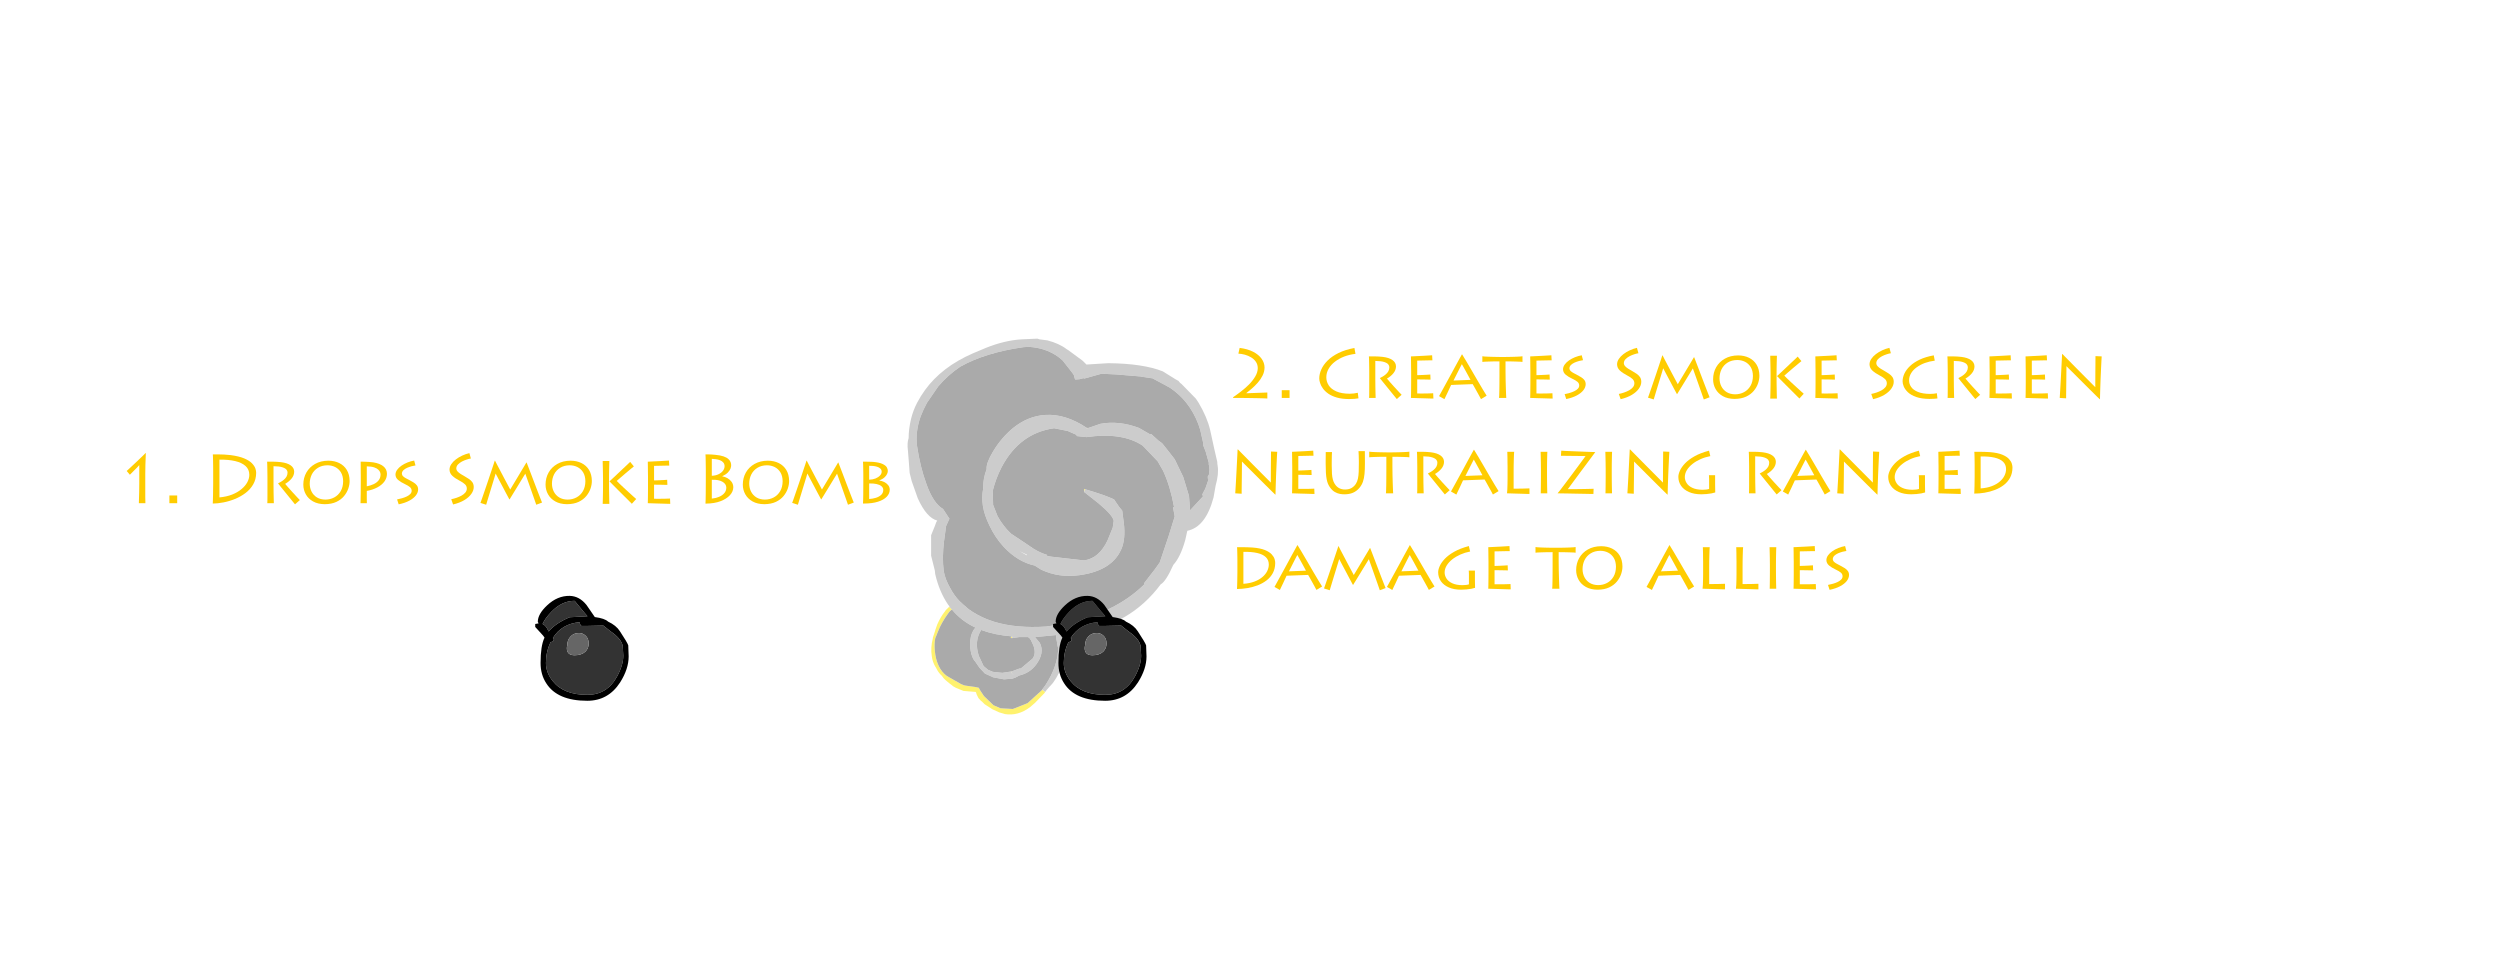 <?xml version="1.0" encoding="UTF-8" standalone="no"?>
<svg xmlns:ffdec="https://www.free-decompiler.com/flash" xmlns:xlink="http://www.w3.org/1999/xlink" ffdec:objectType="frame" height="140.55px" width="366.9px" xmlns="http://www.w3.org/2000/svg">
  <g transform="matrix(1.0, 0.0, 0.0, 1.0, 16.65, 34.6)">
    <clipPath id="clipPath0">
      <path d="M 0 0 L 0 73 L 307.95 73 L 307.95 0 Z"/>
    </clipPath>
    <g clip-path="url(#clipPath0)">
      <use ffdec:characterId="1352" height="55.2" transform="matrix(1.0, 0.0, 0.0, 1.0, 116.55, 15.05)" width="45.55" xlink:href="#shape0"/>
      <use ffdec:characterId="696" height="126.2" transform="matrix(-0.021, 0.053, -0.053, -0.021, 135.399, 57.423)" width="129.3" xlink:href="#shape1"/>
      <use ffdec:characterId="696" height="126.2" transform="matrix(-0.122, 0.052, -0.052, -0.122, 150.971, 40.879)" width="129.3" xlink:href="#shape1"/>
      <use ffdec:characterId="707" height="26.5" transform="matrix(0.581, 0.0, 0.0, 0.581, 137.9, 52.85)" width="23.6" xlink:href="#shape2"/>
      <use ffdec:characterId="707" height="26.5" transform="matrix(0.581, 0.0, 0.0, 0.581, 61.9, 52.85)" width="23.6" xlink:href="#shape2"/>
      <filter id="filter16">
        <feColorMatrix in="SourceGraphic" result="filterResult0" type="matrix" values="0 0 0 0 0.031,0 0 0 0 0.086,0 0 0 0 0.157,0 0 0 1 0"/>
        <feConvolveMatrix divisor="15.0" in="filterResult0" kernelMatrix="1 1 1 1 1 1 1 1 1 1 1 1 1 1 1" order="5 3" result="filterResult1"/>
        <feComposite in="SourceGraphic" in2="filterResult1" operator="over" result="filterResult2"/>
      </filter>
      <use ffdec:characterId="1353" filter="url(#filter16)" height="10.4" transform="matrix(1.0, 0.0, 0.0, 1.0, 1.9, 30.25)" width="117.6" xlink:href="#text0"/>
      <filter id="filter69">
        <feColorMatrix in="SourceGraphic" result="filterResult3" type="matrix" values="0 0 0 0 0.031,0 0 0 0 0.086,0 0 0 0 0.157,0 0 0 1 0"/>
        <feConvolveMatrix divisor="15.0" in="filterResult3" kernelMatrix="1 1 1 1 1 1 1 1 1 1 1 1 1 1 1" order="5 3" result="filterResult4"/>
        <feComposite in="SourceGraphic" in2="filterResult4" operator="over" result="filterResult5"/>
      </filter>
      <use ffdec:characterId="1354" filter="url(#filter69)" height="37.9" transform="matrix(1.0, 0.0, 0.0, 1.0, 164.3, 14.8)" width="133.35" xlink:href="#text1"/>
    </g>
  </g>
  <defs>
    <g id="shape0" transform="matrix(1.0, 0.0, 0.0, 1.0, -116.55, -15.05)">
      <path d="M136.75 66.95 L136.7 67.0 136.65 67.1 135.25 68.55 134.5 69.2 Q132.75 70.5 130.85 70.2 L130.0 69.95 128.9 69.45 128.8 69.35 128.7 69.3 127.85 68.75 127.4 68.3 127.35 68.3 126.95 67.85 126.7 67.35 126.6 67.05 126.55 66.95 124.75 66.8 123.65 66.35 123.2 66.1 123.1 66.0 122.7 65.7 122.1 65.2 121.85 64.95 121.55 64.55 Q121.15 64.2 120.85 63.65 L120.7 63.35 120.65 63.3 Q120.2 62.55 120.1 61.7 119.9 60.45 120.25 59.1 L120.25 59.0 120.6 57.95 120.6 57.9 120.9 57.05 Q121.4 55.9 122.05 55.1 L122.15 54.95 122.65 54.45 123.05 54.85 122.75 55.1 122.55 55.35 Q121.5 56.8 121.0 58.1 L120.6 59.1 Q120.45 60.0 120.55 60.95 120.65 62.1 121.1 63.1 121.55 64.05 122.3 64.6 L124.4 65.8 124.9 66.0 126.3 66.2 126.35 66.2 127.05 66.35 127.0 66.35 127.25 66.8 127.75 67.55 129.15 68.9 130.2 69.35 132.0 69.45 134.15 68.6 136.25 66.7 136.3 66.6 136.75 66.95 M142.45 37.6 L142.45 37.3 142.45 37.15 142.6 37.2 142.45 37.6 M131.9 59.05 L131.8 59.05 131.65 58.9 131.9 58.8 131.9 59.05 M131.75 63.95 L131.8 63.95 131.95 64.45 131.75 63.95" fill="#fff26e" fill-rule="evenodd" stroke="none"/>
      <path d="M143.05 28.25 L142.85 28.25 142.85 28.2 143.05 28.25" fill="#f7d240" fill-rule="evenodd" stroke="none"/>
      <path d="M142.85 28.25 L142.8 28.25 142.85 28.2 142.85 28.25" fill="#ffe21c" fill-rule="evenodd" stroke="none"/>
      <path d="M122.65 54.45 L122.7 54.4 122.5 54.15 Q121.2 52.25 120.6 49.65 L120.55 49.15 120.0 46.95 120.0 45.35 120.0 45.25 120.0 43.95 120.55 42.6 120.75 42.05 120.9 41.8 Q119.35 41.4 118.05 38.55 L117.15 36.0 116.85 34.8 116.75 33.45 116.6 31.55 Q116.45 30.4 116.7 29.7 116.7 28.4 117.05 26.9 117.35 25.65 117.95 24.5 118.45 23.55 119.1 22.65 121.55 19.25 126.15 17.25 L128.05 16.45 Q130.8 15.35 133.3 15.2 L135.6 15.1 135.9 15.2 137.05 15.35 Q138.8 15.8 139.9 16.65 L140.15 16.8 142.25 18.35 142.8 18.9 146.0 18.7 Q151.1 18.75 154.0 19.9 L155.85 21.05 156.3 21.3 156.55 21.6 156.75 21.75 158.85 23.9 159.25 24.5 Q160.5 26.6 160.95 28.5 L161.55 31.25 162.0 33.2 162.0 33.4 162.05 33.75 Q162.25 34.9 161.75 36.7 L161.45 38.4 Q160.3 42.75 157.6 43.3 L157.3 44.65 Q156.6 47.15 155.55 48.3 154.45 50.75 153.7 51.15 149.2 57.2 141.4 58.3 L139.75 58.5 139.15 58.5 Q139.45 59.35 139.35 59.65 139.9 62.85 137.9 65.6 L137.55 66.0 137.4 66.15 137.05 66.55 136.85 66.8 136.75 66.95 136.3 66.6 136.75 66.0 Q138.65 63.1 138.65 60.4 L138.6 60.35 138.4 59.25 138.35 58.75 138.3 58.6 137.85 58.65 135.25 58.9 135.95 59.75 Q136.7 61.2 135.4 62.95 134.6 64.0 133.4 64.4 L132.9 64.55 132.35 64.85 132.05 64.95 131.9 65.0 130.7 65.1 129.1 64.8 127.9 64.25 127.1 63.4 126.45 62.45 Q126.15 62.2 125.9 61.35 125.65 60.4 125.75 59.4 125.85 58.25 126.5 57.5 124.45 56.55 123.05 54.85 L122.65 54.45 M143.1 28.2 L144.85 27.6 Q147.55 27.1 150.5 28.2 L152.15 29.15 152.3 29.1 153.35 30.05 153.9 30.45 154.7 31.45 155.75 32.8 157.0 35.4 157.85 38.2 158.0 40.3 159.9 38.25 159.8 37.95 160.25 37.1 160.3 36.95 160.65 35.95 160.6 35.35 160.8 35.0 160.85 34.3 160.8 33.85 160.8 33.75 160.75 33.6 160.75 33.3 160.3 31.7 159.95 30.8 159.95 30.5 159.5 28.5 159.2 27.6 Q158.55 25.9 157.45 24.5 156.45 23.25 155.05 22.3 L152.45 20.9 152.3 20.9 150.95 20.7 150.75 20.65 147.15 20.35 145.0 20.25 142.5 20.95 142.35 20.9 141.8 21.05 141.15 21.1 141.1 21.0 141.0 20.65 140.95 20.45 140.75 20.15 139.3 18.3 Q137.35 16.5 134.35 16.3 L133.55 16.35 Q127.95 17.15 124.3 19.2 122.5 20.4 121.05 22.1 L119.4 24.5 Q118.85 25.5 118.45 26.55 117.65 28.85 117.95 30.95 118.4 33.95 119.3 36.4 120.3 39.25 121.75 40.1 L121.85 40.25 122.7 41.55 122.65 41.6 122.2 42.6 121.9 44.8 Q121.6 47.25 121.85 49.2 122.05 50.4 122.8 51.7 123.35 52.75 124.15 53.6 L124.75 54.15 125.5 54.8 Q126.75 55.7 128.25 56.3 L129.25 56.65 Q132.5 57.65 136.95 57.35 L137.2 57.3 137.6 57.25 138.75 57.05 Q146.7 55.65 151.25 51.2 L151.25 51.0 152.8 49.0 153.55 47.95 154.85 44.1 155.75 41.2 155.5 39.85 155.65 39.8 Q155.1 36.75 154.05 34.5 L153.65 33.8 153.25 33.1 151.05 30.8 Q148.05 28.8 142.8 29.55 L141.4 29.4 141.3 29.2 140.05 28.65 138.05 28.25 Q133.0 28.95 130.35 33.95 129.5 35.6 129.05 37.4 L129.1 39.5 129.75 41.15 Q130.55 42.6 131.7 43.7 L134.25 45.4 Q135.65 46.45 137.05 46.85 L137.0 47.0 137.65 47.1 142.45 47.65 Q144.65 47.35 145.9 44.7 L146.65 42.85 146.8 41.85 Q146.7 41.05 144.55 39.25 L142.45 37.6 142.6 37.2 Q145.65 38.1 146.85 38.7 L147.6 39.8 148.05 40.35 148.2 41.55 Q148.6 44.05 148.05 45.65 146.8 49.1 141.85 49.8 138.8 50.25 136.15 49.0 L135.2 48.4 Q132.7 47.85 130.65 45.65 129.4 44.3 128.55 42.5 127.8 40.95 127.6 39.65 127.4 38.3 127.65 37.05 127.6 35.7 128.15 34.25 128.05 33.4 129.1 31.65 130.3 29.65 132.05 28.2 134.25 26.45 136.75 26.3 139.7 26.1 142.85 28.2 L142.8 28.25 142.85 28.25 143.05 28.25 143.1 28.2 M134.05 46.8 L133.0 46.3 134.05 46.9 134.05 46.85 134.05 46.8 M131.9 59.05 L131.9 58.8 Q129.35 58.6 127.35 57.85 126.3 59.5 127.0 61.65 L127.7 63.15 128.35 63.7 129.05 64.0 130.45 64.15 131.75 63.95 131.95 64.45 131.8 63.95 133.0 63.5 133.05 63.55 133.3 63.4 134.9 62.05 Q135.45 61.3 135.0 60.1 L134.65 59.35 134.4 59.0 134.2 58.9 133.25 58.9 132.9 58.9 131.9 59.05 M132.1 64.4 L132.05 64.45 132.15 64.4 132.1 64.4" fill="#cccccc" fill-rule="evenodd" stroke="none"/>
      <path d="M142.85 28.2 L143.1 28.2 143.05 28.25 142.85 28.2" fill="#999999" fill-rule="evenodd" stroke="none"/>
      <path d="M123.05 54.85 Q124.45 56.55 126.5 57.5 125.85 58.25 125.75 59.4 125.65 60.4 125.9 61.35 126.15 62.2 126.45 62.45 L127.1 63.4 127.9 64.25 129.1 64.8 130.7 65.1 131.9 65.0 132.05 64.95 132.35 64.85 132.9 64.55 133.4 64.4 Q134.6 64.0 135.4 62.95 136.7 61.2 135.95 59.75 L135.25 58.9 137.85 58.65 138.3 58.6 138.35 58.75 138.4 59.25 138.6 60.35 138.65 60.4 Q138.65 63.1 136.75 66.0 L136.3 66.6 136.25 66.7 134.15 68.6 132.0 69.45 130.2 69.35 129.15 68.9 127.75 67.55 127.25 66.8 127.0 66.35 127.05 66.35 126.35 66.2 126.3 66.2 124.9 66.0 124.4 65.8 122.3 64.6 Q121.55 64.05 121.1 63.1 120.65 62.1 120.55 60.95 120.45 60.0 120.6 59.1 L121.0 58.1 Q121.5 56.8 122.55 55.35 L122.75 55.1 123.05 54.85 M142.45 37.6 L144.55 39.25 Q146.7 41.05 146.8 41.85 L146.65 42.85 145.9 44.7 Q144.65 47.35 142.45 47.65 L137.65 47.1 137.0 47.0 137.05 46.85 Q135.65 46.45 134.25 45.4 L131.7 43.7 Q130.55 42.6 129.75 41.15 L129.1 39.5 129.05 37.4 Q129.5 35.6 130.35 33.95 133.0 28.95 138.05 28.25 L140.05 28.65 141.3 29.2 141.4 29.4 142.8 29.55 Q148.05 28.8 151.05 30.8 L153.25 33.1 153.65 33.8 154.05 34.5 Q155.1 36.75 155.65 39.8 L155.5 39.85 155.75 41.2 154.85 44.1 153.55 47.95 152.8 49.0 151.25 51.0 151.25 51.2 Q146.7 55.65 138.75 57.05 L137.6 57.25 137.2 57.3 136.95 57.35 Q132.5 57.65 129.25 56.65 L128.25 56.3 Q126.75 55.7 125.5 54.8 L124.75 54.15 124.15 53.6 Q123.35 52.75 122.8 51.7 122.05 50.4 121.85 49.2 121.6 47.25 121.9 44.8 L122.2 42.6 122.65 41.6 122.7 41.55 121.85 40.25 121.75 40.1 Q120.3 39.25 119.3 36.4 118.4 33.95 117.95 30.95 117.65 28.85 118.45 26.55 118.85 25.5 119.4 24.5 L121.05 22.1 Q122.5 20.4 124.3 19.2 127.95 17.15 133.55 16.35 L134.35 16.3 Q137.35 16.5 139.3 18.3 L140.75 20.15 140.95 20.45 141.0 20.65 141.1 21.0 141.15 21.1 141.8 21.05 142.35 20.9 142.5 20.95 145.0 20.25 147.15 20.35 150.75 20.65 150.95 20.7 152.3 20.9 152.45 20.9 155.05 22.3 Q156.45 23.25 157.45 24.5 158.55 25.9 159.2 27.6 L159.5 28.5 159.95 30.5 159.95 30.8 160.3 31.7 160.75 33.3 160.75 33.6 160.8 33.75 160.8 33.85 160.85 34.3 160.8 35.0 160.6 35.35 160.65 35.95 160.3 36.95 160.25 37.1 159.8 37.95 159.9 38.25 158.0 40.3 157.85 38.2 157.0 35.4 155.75 32.8 154.7 31.45 153.9 30.45 153.35 30.05 152.3 29.1 152.15 29.15 150.5 28.2 Q147.55 27.1 144.85 27.6 L143.1 28.2 142.85 28.2 Q139.7 26.1 136.75 26.3 134.25 26.45 132.05 28.2 130.3 29.65 129.1 31.65 128.05 33.4 128.15 34.25 127.6 35.7 127.65 37.05 127.4 38.3 127.6 39.65 127.8 40.95 128.55 42.5 129.4 44.3 130.65 45.65 132.7 47.85 135.2 48.4 L136.15 49.0 Q138.8 50.25 141.85 49.8 146.8 49.1 148.05 45.65 148.6 44.05 148.2 41.55 L148.05 40.35 147.6 39.8 146.85 38.7 Q145.65 38.1 142.6 37.2 L142.45 37.15 142.45 37.3 142.45 37.6 M131.9 58.8 L131.65 58.9 131.8 59.05 131.9 59.05 132.9 58.9 133.25 58.9 134.2 58.9 134.4 59.0 134.65 59.35 135.0 60.1 Q135.45 61.3 134.9 62.05 L133.3 63.4 133.05 63.55 133.0 63.5 131.8 63.95 131.75 63.95 130.45 64.15 129.05 64.0 128.35 63.7 127.7 63.15 127.0 61.65 Q126.3 59.5 127.35 57.85 129.35 58.6 131.9 58.8" fill="#aaaaaa" fill-rule="evenodd" stroke="none"/>
    </g>
    <g id="shape1" transform="matrix(1.0, 0.0, 0.0, 1.0, 64.65, 63.1)">
      <path d="M14.35 -50.45 L15.75 -48.65 25.0 -47.95 Q39.35 -45.75 47.25 -41.2 L52.0 -37.2 53.2 -36.25 53.75 -35.45 54.35 -34.85 Q57.9 -31.1 59.45 -27.9 63.1 -20.55 63.6 -13.9 L64.25 -5.9 64.65 -0.15 64.65 0.5 64.65 1.4 Q64.65 4.85 62.65 9.7 L60.95 14.4 Q56.0 26.35 48.1 26.9 L46.7 30.5 Q43.75 37.55 40.3 40.2 36.1 46.85 33.8 47.6 18.65 63.1 -4.0 63.1 L-8.85 62.85 -12.45 62.55 -14.35 62.55 Q-23.05 62.55 -30.1 60.9 -49.15 57.45 -56.25 43.55 -59.3 37.6 -59.85 30.05 L-59.9 28.6 Q-60.4 25.4 -60.4 22.05 -60.4 19.9 -59.9 17.6 L-59.9 17.35 Q-59.85 15.1 -59.3 13.45 -58.75 11.85 -57.25 9.9 L-56.4 8.45 -55.95 7.85 Q-60.1 6.05 -62.6 -2.65 -63.6 -6.05 -64.2 -10.2 L-64.65 -13.75 -64.4 -17.7 -64.1 -23.1 Q-63.95 -26.5 -62.9 -28.4 -62.5 -32.15 -60.9 -36.15 -58.35 -42.45 -53.3 -47.55 -44.85 -56.2 -31.15 -60.0 L-25.25 -61.6 Q-16.95 -63.45 -9.95 -63.05 -5.4 -63.1 -3.2 -62.25 L-2.45 -61.9 0.7 -60.95 Q5.5 -59.15 8.4 -56.2 L9.05 -55.7 Q12.0 -53.3 14.35 -50.45 M50.4 18.5 L56.7 13.35 56.55 12.5 56.55 12.45 Q57.2 12.2 58.1 10.2 L58.3 9.9 Q59.5 8.05 59.7 7.1 L59.9 5.4 60.55 4.45 Q60.95 3.6 61.0 2.4 L61.0 1.15 61.0 0.85 60.95 0.4 60.95 -0.5 Q60.95 -2.55 60.45 -5.05 L59.8 -7.9 59.85 -8.7 Q59.85 -11.7 59.45 -14.5 L58.95 -17.35 Q56.75 -27.05 49.25 -34.0 46.35 -36.65 42.35 -39.1 L42.05 -39.05 Q40.7 -39.05 38.15 -40.2 L37.65 -40.45 27.4 -42.65 21.55 -43.85 14.1 -42.8 13.65 -43.15 12.0 -42.8 10.1 -43.05 10.0 -43.3 Q9.85 -43.5 9.85 -44.25 L9.95 -44.95 9.5 -45.9 Q8.0 -49.3 6.0 -51.7 1.15 -57.7 -7.3 -59.4 L-9.65 -59.55 Q-25.9 -59.55 -37.05 -55.2 -42.65 -52.45 -47.45 -48.2 -53.35 -43.05 -56.6 -36.65 -59.85 -30.4 -59.85 -24.3 -59.85 -15.55 -58.3 -8.35 -56.45 0.25 -52.8 3.3 L-52.65 3.75 Q-51.8 6.2 -50.65 7.85 L-50.85 8.05 -52.45 10.55 -54.25 16.65 Q-56.1 23.5 -56.1 29.15 -56.1 32.7 -54.55 36.75 -52.4 42.25 -48.0 46.6 -37.4 57.05 -16.4 58.55 L-15.75 58.55 Q10.75 58.55 26.9 46.75 L26.9 46.2 32.1 41.05 34.75 38.5 39.9 28.1 43.55 20.1 Q43.7 18.05 43.5 16.15 L43.9 16.15 Q43.6 7.1 41.55 0.25 L40.7 -1.7 39.85 -3.95 Q35.85 -9.2 34.5 -11.4 26.75 -18.3 11.45 -18.3 8.55 -18.3 7.6 -19.35 L7.3 -19.9 7.2 -19.9 3.85 -21.9 Q0.35 -23.9 -1.65 -23.9 -16.25 -23.9 -25.8 -10.7 -28.9 -6.4 -30.95 -1.4 -31.5 1.6 -31.5 4.45 -31.5 6.4 -30.35 9.55 -28.75 14.0 -25.8 17.6 -23.0 21.0 -19.3 23.35 -15.7 26.95 -11.9 28.65 L-12.0 29.0 -10.35 29.7 Q-1.8 33.05 3.2 33.05 9.55 33.05 14.25 26.1 15.85 23.8 16.95 21.1 L17.85 18.3 Q17.85 16.0 12.5 10.05 L7.2 4.45 7.2 3.65 7.45 3.25 Q16.0 7.3 19.25 9.45 L21.05 12.85 22.15 14.7 22.1 18.0 Q22.1 25.25 19.85 29.6 14.95 39.15 0.55 39.15 -8.35 39.15 -15.25 34.4 L-17.75 32.4 Q-24.65 29.85 -29.65 22.65 -32.7 18.25 -34.4 12.95 -35.9 8.2 -35.9 4.3 -35.9 0.5 -34.7 -3.1 -34.25 -6.9 -32.2 -10.75 -32.05 -13.25 -28.5 -17.8 -24.3 -23.1 -18.65 -26.4 -11.65 -30.45 -4.55 -29.95 4.05 -29.4 12.0 -22.1 L11.95 -22.0 12.0 -22.0 12.65 -22.0 12.85 -22.1 Q14.9 -22.95 17.95 -23.05 26.0 -23.4 33.8 -19.0 36.25 -17.9 38.2 -15.7 L38.65 -15.7 41.3 -12.7 42.75 -11.15 44.6 -8.15 Q46.45 -5.45 47.1 -3.8 48.4 -0.35 49.5 4.0 50.8 9.35 50.8 12.35 L50.35 18.5 50.3 18.6 50.4 18.5 M-20.45 27.55 L-20.45 27.45 -20.35 27.25 -23.25 25.4 -20.45 27.55" fill="#fff26e" fill-opacity="0.0" fill-rule="evenodd" stroke="none"/>
      <path d="M12.0 -22.1 L12.0 -22.0 11.95 -22.0 12.0 -22.1 M50.35 18.5 L50.4 18.5 50.3 18.6 50.35 18.5" fill="#ffe21c" fill-opacity="0.0" fill-rule="evenodd" stroke="none"/>
      <path d="M12.0 -22.1 Q4.05 -29.4 -4.55 -29.95 -11.65 -30.45 -18.65 -26.4 -24.3 -23.1 -28.5 -17.8 -32.05 -13.25 -32.2 -10.75 -34.25 -6.9 -34.7 -3.1 -35.9 0.5 -35.9 4.3 -35.9 8.2 -34.4 12.95 -32.7 18.25 -29.65 22.65 -24.65 29.85 -17.75 32.4 L-15.25 34.4 Q-8.35 39.15 0.55 39.15 14.95 39.15 19.85 29.6 22.1 25.25 22.1 18.0 L22.15 14.7 21.05 12.85 19.25 9.45 Q16.0 7.3 7.45 3.25 L7.2 3.65 7.2 4.45 12.5 10.05 Q17.85 16.0 17.85 18.3 L16.95 21.1 Q15.85 23.8 14.25 26.1 9.55 33.05 3.2 33.05 -1.8 33.05 -10.35 29.7 L-12.0 29.0 -11.9 28.65 Q-15.7 26.95 -19.3 23.35 -23.0 21.0 -25.8 17.6 -28.75 14.0 -30.35 9.55 -31.5 6.4 -31.5 4.45 -31.5 1.6 -30.95 -1.4 -28.9 -6.4 -25.8 -10.7 -16.25 -23.9 -1.65 -23.9 0.35 -23.9 3.85 -21.9 L7.2 -19.9 7.3 -19.9 7.6 -19.35 Q8.55 -18.3 11.45 -18.3 26.75 -18.3 34.5 -11.4 35.85 -9.2 39.85 -3.95 L40.7 -1.7 41.55 0.25 Q43.6 7.1 43.9 16.15 L43.5 16.15 Q43.7 18.05 43.55 20.1 L39.9 28.1 34.75 38.5 32.1 41.05 26.9 46.2 26.9 46.75 Q10.75 58.55 -15.75 58.55 L-16.4 58.55 Q-37.4 57.05 -48.0 46.6 -52.4 42.25 -54.55 36.75 -56.1 32.7 -56.1 29.15 -56.1 23.5 -54.25 16.65 L-52.45 10.55 -50.85 8.05 -50.65 7.85 Q-51.8 6.2 -52.65 3.75 L-52.8 3.3 Q-56.45 0.25 -58.3 -8.35 -59.85 -15.55 -59.85 -24.3 -59.85 -30.4 -56.6 -36.65 -53.35 -43.05 -47.45 -48.2 -42.65 -52.45 -37.05 -55.2 -25.9 -59.55 -9.65 -59.55 L-7.3 -59.4 Q1.15 -57.7 6.0 -51.7 8.0 -49.3 9.5 -45.9 L9.95 -44.95 9.85 -44.25 Q9.85 -43.5 10.0 -43.3 L10.1 -43.05 12.0 -42.8 13.65 -43.15 14.1 -42.8 21.55 -43.85 27.4 -42.65 37.65 -40.45 38.15 -40.2 Q40.7 -39.05 42.05 -39.05 L42.35 -39.1 Q46.35 -36.65 49.25 -34.0 56.75 -27.05 58.95 -17.35 L59.45 -14.5 Q59.85 -11.7 59.85 -8.7 L59.8 -7.9 60.45 -5.05 Q60.95 -2.55 60.95 -0.5 L60.95 0.4 61.0 0.85 61.0 1.15 61.0 2.4 Q60.95 3.6 60.55 4.45 L59.9 5.4 59.7 7.1 Q59.5 8.05 58.3 9.9 L58.1 10.2 Q57.2 12.2 56.55 12.45 L56.55 12.5 56.7 13.35 50.4 18.5 50.35 18.5 50.8 12.35 Q50.8 9.35 49.5 4.0 48.4 -0.35 47.1 -3.8 46.45 -5.45 44.6 -8.15 L42.75 -11.15 41.3 -12.7 38.65 -15.7 38.2 -15.7 Q36.25 -17.9 33.8 -19.0 26.0 -23.4 17.95 -23.05 14.9 -22.95 12.85 -22.1 L12.65 -22.0 12.0 -22.0 12.0 -22.1" fill="#f7d240" fill-opacity="0.0" fill-rule="evenodd" stroke="none"/>
    </g>
    <g id="shape2" transform="matrix(1.0, 0.0, 0.0, 1.0, 0.0, 0.0)">
      <path d="M12.3 4.1 L13.2 5.15 8.7 5.4 Q5.15 6.9 3.4 9.0 L2.95 8.15 Q2.5 7.4 1.85 7.1 2.5 5.65 4.1 4.0 6.75 1.25 9.95 1.25 L12.3 4.1 M12.8 7.6 L17.2 7.5 18.7 8.7 20.15 9.8 Q21.75 11.15 22.1 12.55 L22.25 15.1 Q22.25 17.5 20.65 20.4 18.15 25.0 13.15 25.0 7.15 25.0 4.4 21.5 2.7 19.35 2.7 16.95 2.7 14.1 3.9 11.65 4.4 11.65 4.6 11.35 L4.7 10.9 4.45 10.65 Q6.7 7.05 11.2 6.65 11.35 7.45 11.7 7.6 L12.8 7.6 M12.65 14.1 Q13.5 13.25 13.5 12.05 13.5 10.7 12.65 10.0 11.9 9.3 10.8 9.4 9.7 9.45 8.95 10.25 8.1 11.1 8.1 12.45 7.9 13.15 8.05 13.8 8.35 15.0 9.95 15.0 11.65 15.0 12.65 14.1" fill="#333333" fill-rule="evenodd" stroke="none"/>
      <path d="M12.3 4.1 L9.95 1.25 Q6.75 1.25 4.1 4.0 2.5 5.65 1.85 7.1 2.5 7.4 2.95 8.15 L3.4 9.0 Q5.15 6.9 8.7 5.4 L13.2 5.15 12.3 4.1 M18.4 6.5 Q20.45 7.45 21.4 8.95 23.25 11.75 23.5 12.5 L23.6 15.3 Q23.6 18.45 21.45 21.85 18.45 26.5 13.15 26.5 5.6 26.5 2.8 22.1 1.35 19.9 1.35 16.95 1.35 12.7 2.3 10.65 L2.35 10.55 2.0 10.05 0.0 7.85 0.0 7.1 0.85 6.95 0.65 6.55 Q0.65 4.6 3.0 2.4 5.6 -0.05 8.7 0.0 11.15 0.05 12.95 2.3 L15.05 5.35 Q17.6 5.7 18.4 6.5 M12.8 7.6 L11.7 7.6 Q11.35 7.45 11.2 6.65 6.7 7.05 4.45 10.65 L4.7 10.9 4.6 11.35 Q4.4 11.65 3.9 11.65 2.7 14.1 2.7 16.95 2.7 19.35 4.4 21.5 7.15 25.0 13.15 25.0 18.15 25.0 20.65 20.4 22.25 17.5 22.25 15.1 L22.1 12.55 Q21.75 11.15 20.15 9.8 L18.7 8.7 17.2 7.5 12.8 7.6" fill="#000000" fill-rule="evenodd" stroke="none"/>
      <path d="M12.65 14.1 Q11.65 15.0 9.95 15.0 8.35 15.0 8.05 13.8 7.9 13.15 8.1 12.45 8.1 11.1 8.95 10.25 9.7 9.45 10.8 9.4 11.9 9.3 12.65 10.0 13.5 10.7 13.5 12.05 13.5 13.25 12.65 14.1" fill="#666666" fill-rule="evenodd" stroke="none"/>
    </g>
    <g id="text0" transform="matrix(1.0, 0.0, 0.0, 1.0, -56.55, 0.0)">
      <g transform="matrix(1.0, 0.0, 0.0, 1.0, 55.0, 0.0)">
        <use fill="#ffcc00" height="10.4" transform="matrix(0.01, 0.0, 0.0, 0.01, 0.0, 9.0)" width="117.6" xlink:href="#font_Lithos_Pro_Regular_10"/>
        <use fill="#ffcc00" height="10.4" transform="matrix(0.01, 0.0, 0.0, 0.01, 7.05, 9.0)" width="117.6" xlink:href="#font_Lithos_Pro_Regular_.0"/>
        <use fill="#ffcc00" height="10.4" transform="matrix(0.01, 0.0, 0.0, 0.01, 12.75, 9.0)" width="117.6" xlink:href="#font_Lithos_Pro_Regular_D0"/>
        <use fill="#ffcc00" height="10.4" transform="matrix(0.01, 0.0, 0.0, 0.01, 20.9, 9.0)" width="117.6" xlink:href="#font_Lithos_Pro_Regular_r0"/>
        <use fill="#ffcc00" height="10.4" transform="matrix(0.01, 0.0, 0.0, 0.01, 26.95, 9.0)" width="117.6" xlink:href="#font_Lithos_Pro_Regular_o0"/>
        <use fill="#ffcc00" height="10.4" transform="matrix(0.01, 0.0, 0.0, 0.01, 34.6, 9.0)" width="117.6" xlink:href="#font_Lithos_Pro_Regular_p0"/>
        <use fill="#ffcc00" height="10.4" transform="matrix(0.01, 0.0, 0.0, 0.01, 40.2, 9.0)" width="117.6" xlink:href="#font_Lithos_Pro_Regular_s0"/>
        <use fill="#ffcc00" height="10.4" transform="matrix(0.01, 0.0, 0.0, 0.01, 48.0, 9.0)" width="117.6" xlink:href="#font_Lithos_Pro_Regular_S0"/>
        <use fill="#ffcc00" height="10.4" transform="matrix(0.01, 0.0, 0.0, 0.01, 53.2, 9.0)" width="117.6" xlink:href="#font_Lithos_Pro_Regular_m0"/>
        <use fill="#ffcc00" height="10.4" transform="matrix(0.01, 0.0, 0.0, 0.01, 62.5, 9.0)" width="117.6" xlink:href="#font_Lithos_Pro_Regular_o0"/>
        <use fill="#ffcc00" height="10.4" transform="matrix(0.01, 0.0, 0.0, 0.01, 70.15, 9.0)" width="117.6" xlink:href="#font_Lithos_Pro_Regular_k0"/>
        <use fill="#ffcc00" height="10.4" transform="matrix(0.01, 0.0, 0.0, 0.01, 76.75, 9.0)" width="117.6" xlink:href="#font_Lithos_Pro_Regular_e0"/>
        <use fill="#ffcc00" height="10.4" transform="matrix(0.01, 0.0, 0.0, 0.01, 85.05, 9.0)" width="117.6" xlink:href="#font_Lithos_Pro_Regular_B0"/>
        <use fill="#ffcc00" height="10.4" transform="matrix(0.01, 0.0, 0.0, 0.01, 91.45, 9.0)" width="117.6" xlink:href="#font_Lithos_Pro_Regular_o0"/>
        <use fill="#ffcc00" height="10.4" transform="matrix(0.01, 0.0, 0.0, 0.01, 98.95, 9.0)" width="117.6" xlink:href="#font_Lithos_Pro_Regular_m0"/>
        <use fill="#ffcc00" height="10.4" transform="matrix(0.01, 0.0, 0.0, 0.01, 108.35, 9.0)" width="117.6" xlink:href="#font_Lithos_Pro_Regular_b0"/>
      </g>
    </g>
    <g id="font_Lithos_Pro_Regular_10">
      <path d="M434.0 0.0 L338.0 0.0 Q338.0 -14.0 339.5 -57.5 341.0 -100.5 342.5 -162.0 344.0 -224.0 344.0 -294.0 L344.0 -559.0 Q328.5 -540.5 301.5 -513.5 275.0 -486.5 248.0 -460.0 221.5 -434.0 206.0 -417.5 L159.5 -473.0 Q166.5 -479.0 193.0 -504.0 220.0 -528.5 257.0 -563.5 294.5 -598.5 332.0 -634.5 370.0 -670.5 398.5 -698.0 427.5 -726.0 437.0 -737.0 L440.0 -737.0 Q440.0 -719.0 438.0 -673.0 436.0 -626.5 434.0 -562.5 432.0 -499.0 432.0 -429.0 L432.0 -271.5 Q432.0 -160.5 432.0 -92.5 432.0 -24.0 434.0 0.0" fill-rule="evenodd" stroke="none"/>
    </g>
    <g id="font_Lithos_Pro_Regular_.0">
      <path d="M81.0 0.0 L81.0 -113.5 195.5 -113.5 195.5 0.0 81.0 0.0" fill-rule="evenodd" stroke="none"/>
    </g>
    <g id="font_Lithos_Pro_Regular_D0">
      <path d="M245.5 -639.5 L245.5 -85.0 Q350.5 -95.0 432.0 -127.0 513.5 -159.5 569.5 -207.0 626.0 -254.0 655.0 -308.5 684.0 -363.0 684.0 -417.5 683.5 -495.0 629.5 -545.0 575.5 -594.5 477.0 -618.0 379.0 -641.0 245.5 -639.5 M153.5 -323.5 L153.5 -450.5 Q153.5 -457.5 153.5 -483.5 153.0 -509.5 153.0 -545.0 152.5 -580.5 152.0 -616.5 151.5 -652.5 150.5 -680.0 149.5 -707.0 148.5 -716.5 178.5 -716.5 222.0 -716.5 266.0 -716.0 315.0 -714.0 364.0 -711.5 409.5 -706.0 533.5 -689.5 609.0 -657.5 684.0 -625.5 722.0 -586.5 760.0 -547.0 773.0 -509.5 785.5 -471.5 784.5 -444.0 783.5 -349.0 740.5 -275.5 698.0 -202.0 627.5 -149.0 557.0 -96.0 472.5 -62.0 388.0 -27.5 303.0 -11.5 218.5 5.0 147.5 5.0 148.5 -10.0 149.5 -44.5 150.5 -79.0 151.5 -123.0 152.0 -167.0 152.5 -209.5 153.0 -252.0 153.5 -283.0 153.5 -314.5 153.5 -323.5" fill-rule="evenodd" stroke="none"/>
    </g>
    <g id="font_Lithos_Pro_Regular_r0">
      <path d="M224.0 -543.0 L224.0 -266.5 Q224.0 -256.0 224.5 -227.5 224.5 -199.0 225.0 -162.5 225.5 -125.5 226.5 -90.0 227.0 -54.5 228.0 -29.5 228.5 -5.0 229.0 0.0 L133.0 0.0 Q134.0 -7.0 134.5 -39.0 135.0 -70.5 135.0 -114.5 135.0 -158.5 135.0 -202.5 135.0 -246.5 135.0 -277.5 135.0 -309.0 135.0 -315.5 L135.0 -386.0 Q135.0 -397.5 134.5 -430.0 134.5 -462.5 133.5 -501.5 133.0 -541.0 132.0 -571.5 131.0 -602.0 130.0 -609.5 164.0 -610.0 218.5 -609.5 273.0 -609.0 332.5 -602.5 425.5 -591.5 476.0 -555.5 527.0 -519.5 527.5 -462.0 526.5 -408.0 490.0 -363.0 454.0 -318.0 395.0 -284.0 405.0 -270.5 435.0 -237.0 465.0 -203.0 501.5 -162.5 538.5 -122.0 569.0 -89.5 599.5 -57.0 610.5 -46.0 L539.5 16.5 Q536.0 12.0 512.5 -16.5 489.0 -45.0 455.5 -86.5 422.0 -127.5 387.5 -170.5 352.5 -213.0 326.0 -246.0 299.5 -279.0 290.5 -291.0 308.5 -300.0 332.0 -313.5 355.5 -327.0 377.5 -346.0 400.0 -365.0 415.0 -390.5 429.5 -416.0 430.0 -449.0 431.0 -470.0 415.5 -491.0 399.5 -512.5 355.0 -527.0 310.0 -542.0 224.0 -543.0" fill-rule="evenodd" stroke="none"/>
    </g>
    <g id="font_Lithos_Pro_Regular_o0">
      <path d="M380.0 -53.0 L380.0 -53.0 Q451.0 -53.0 510.0 -84.5 569.0 -116.0 604.5 -176.0 640.0 -236.5 641.0 -322.5 640.0 -400.5 608.5 -452.5 576.5 -504.5 524.5 -530.5 472.5 -556.5 410.5 -556.5 329.0 -555.5 271.0 -519.5 212.5 -483.5 181.5 -423.0 151.0 -362.0 150.5 -287.0 151.0 -221.0 178.5 -168.5 206.0 -115.5 257.0 -84.5 308.5 -53.5 380.0 -53.0 M371.5 14.5 L371.5 14.5 Q269.5 13.5 199.5 -26.0 129.0 -65.5 93.0 -130.5 56.5 -195.5 56.5 -273.5 57.0 -371.5 101.5 -450.5 146.5 -529.5 228.5 -576.0 310.5 -623.0 424.0 -624.0 515.0 -623.5 585.0 -588.5 655.0 -553.5 695.0 -487.5 735.0 -421.0 736.0 -327.0 736.5 -274.5 717.0 -216.0 697.5 -157.5 654.5 -105.0 611.5 -52.5 542.0 -19.5 472.0 13.5 371.5 14.5" fill-rule="evenodd" stroke="none"/>
    </g>
    <g id="font_Lithos_Pro_Regular_p0">
      <path d="M223.0 -541.0 L223.0 -248.0 Q279.0 -258.5 324.5 -280.0 370.0 -301.5 397.5 -336.5 424.5 -371.0 425.0 -421.0 425.5 -433.5 419.0 -453.0 412.5 -472.5 392.0 -492.0 372.0 -512.0 331.0 -526.0 290.5 -539.5 223.0 -541.0 M224.0 0.0 L131.0 0.0 Q131.5 -15.5 132.5 -55.5 133.0 -95.5 134.0 -145.5 134.5 -195.5 134.5 -240.0 135.0 -285.0 135.0 -309.5 L135.0 -405.0 Q135.0 -413.5 134.5 -443.5 134.5 -473.5 134.0 -510.0 133.5 -546.0 133.5 -575.0 133.0 -603.5 133.0 -609.5 153.0 -609.5 185.0 -609.0 217.0 -608.0 252.0 -606.0 287.5 -604.0 317.5 -599.5 412.0 -584.5 465.0 -542.5 518.0 -500.5 519.0 -431.5 518.5 -368.5 481.0 -317.5 443.5 -266.5 377.0 -231.5 311.0 -196.0 223.0 -180.5 L223.0 -131.0 Q223.0 -124.0 223.0 -106.0 223.0 -88.0 223.0 -66.0 223.0 -44.0 223.5 -26.0 223.5 -7.5 224.0 0.0" fill-rule="evenodd" stroke="none"/>
    </g>
    <g id="font_Lithos_Pro_Regular_s0">
      <path d="M131.0 16.5 L107.5 -55.5 Q143.5 -62.0 180.5 -73.0 218.0 -83.5 250.0 -99.0 281.5 -114.5 301.5 -135.0 321.0 -155.0 321.5 -181.5 321.5 -214.0 297.0 -235.5 272.5 -257.0 222.0 -280.5 161.0 -309.0 123.0 -341.0 85.0 -373.5 84.0 -420.0 84.5 -456.5 108.5 -490.0 132.0 -523.0 171.5 -550.5 211.0 -578.0 259.5 -597.5 308.0 -617.0 358.5 -626.0 L377.5 -554.0 Q354.0 -551.0 321.0 -542.5 288.0 -533.5 255.0 -519.5 222.5 -505.0 200.5 -484.0 179.0 -462.5 178.0 -434.5 179.0 -411.0 196.5 -394.5 214.5 -377.5 239.0 -365.0 264.0 -352.0 284.5 -341.0 320.5 -322.0 350.0 -304.0 380.0 -285.5 398.0 -261.5 416.0 -237.5 416.5 -202.0 416.0 -156.0 383.0 -113.5 349.5 -70.5 286.0 -36.5 222.5 -2.5 131.0 16.5" fill-rule="evenodd" stroke="none"/>
    </g>
    <g id="font_Lithos_Pro_Regular_S0">
      <path d="M149.5 18.5 L122.5 -58.5 Q161.0 -66.0 200.5 -79.5 240.5 -93.0 274.5 -112.0 308.5 -131.5 329.5 -156.5 350.5 -182.0 351.0 -213.0 351.5 -250.0 325.5 -276.0 299.5 -302.0 244.5 -330.5 178.0 -365.0 138.0 -402.5 98.0 -440.0 97.0 -493.5 97.5 -534.5 123.0 -572.5 148.0 -610.5 190.5 -643.0 232.5 -675.5 284.0 -699.0 335.5 -723.0 389.0 -735.0 L410.5 -656.0 Q386.0 -652.5 350.5 -641.0 315.0 -630.0 280.0 -612.0 245.0 -593.5 221.0 -568.5 197.5 -543.0 196.5 -511.0 197.5 -484.5 217.0 -464.0 236.5 -443.5 263.0 -427.5 289.5 -412.0 312.0 -399.0 351.5 -377.0 383.0 -355.0 414.5 -333.5 433.5 -306.0 452.0 -278.5 452.5 -237.5 452.5 -186.5 417.5 -137.0 383.0 -87.0 315.5 -46.0 248.0 -5.0 149.5 18.5" fill-rule="evenodd" stroke="none"/>
    </g>
    <g id="font_Lithos_Pro_Regular_m0">
      <path d="M115.0 22.5 L31.0 -4.0 Q35.5 -14.5 51.5 -61.5 68.0 -108.0 91.0 -176.5 114.5 -245.0 140.0 -320.0 165.0 -395.0 187.5 -462.0 210.0 -529.0 224.5 -573.0 239.0 -617.5 241.0 -624.0 L245.0 -624.0 Q254.0 -606.5 276.0 -563.5 298.5 -521.0 327.5 -465.5 356.5 -410.5 385.5 -355.5 414.5 -300.5 437.0 -259.0 459.5 -217.0 468.0 -201.0 477.5 -216.5 502.5 -258.5 527.5 -300.0 560.0 -354.0 592.0 -408.0 623.5 -460.5 655.0 -513.0 677.5 -550.5 700.0 -588.0 705.5 -597.5 L708.5 -597.5 Q716.0 -579.0 732.5 -535.5 749.0 -492.5 771.5 -434.0 793.5 -375.5 818.0 -311.5 842.5 -247.5 865.5 -187.0 889.0 -127.0 907.0 -80.0 925.0 -33.0 935.0 -9.5 L850.0 22.5 Q843.0 1.5 826.0 -47.0 809.5 -95.5 787.5 -156.5 766.0 -218.0 745.0 -277.0 724.0 -336.5 708.5 -379.5 693.5 -422.0 689.5 -433.5 680.0 -418.0 657.5 -381.5 635.5 -345.5 606.5 -298.0 577.5 -250.5 548.0 -202.0 518.5 -153.5 494.5 -114.5 470.5 -75.5 458.0 -55.5 L456.0 -55.5 Q436.0 -93.0 408.0 -144.5 380.5 -196.5 351.0 -252.5 321.5 -308.0 295.5 -356.5 270.0 -405.0 254.0 -435.5 250.0 -421.0 239.0 -385.0 228.0 -349.0 213.0 -300.0 198.0 -251.5 182.0 -199.0 166.0 -146.5 151.5 -99.0 137.0 -52.0 127.5 -19.5 117.5 13.5 115.0 22.5" fill-rule="evenodd" stroke="none"/>
    </g>
    <g id="font_Lithos_Pro_Regular_k0">
      <path d="M621.5 -61.5 L558.0 8.5 Q553.5 4.0 523.0 -26.5 493.0 -56.5 449.0 -100.5 405.0 -144.0 359.5 -189.5 314.0 -235.5 278.5 -271.0 243.0 -306.5 230.0 -320.5 235.5 -326.0 265.5 -353.5 295.5 -381.5 337.5 -421.0 379.5 -460.5 421.5 -500.5 464.0 -540.5 495.0 -569.5 526.0 -599.0 533.0 -606.5 L587.5 -540.0 Q572.5 -528.5 540.0 -501.0 507.0 -473.5 467.0 -440.0 427.0 -406.0 392.0 -375.5 356.5 -345.0 336.5 -327.0 346.0 -316.0 373.5 -289.5 401.5 -262.5 438.5 -228.0 476.0 -193.5 513.5 -159.0 551.0 -124.5 580.5 -98.0 609.5 -72.0 621.5 -61.5 M228.0 9.5 L130.0 9.5 Q130.5 -1.0 131.5 -30.0 132.5 -59.0 133.0 -99.0 134.0 -139.5 134.5 -182.5 135.0 -225.5 135.0 -263.0 L135.0 -355.5 Q135.0 -385.0 134.0 -426.0 133.5 -466.5 132.5 -508.0 131.5 -549.5 130.5 -580.0 130.0 -610.5 130.0 -619.0 L228.0 -619.0 Q227.5 -612.5 227.0 -583.5 226.0 -554.5 225.0 -514.5 224.5 -474.0 223.5 -433.5 223.0 -393.0 223.0 -363.5 L223.0 -270.5 Q223.0 -244.0 223.5 -200.5 224.0 -157.5 225.0 -111.5 225.5 -66.0 226.5 -32.0 227.5 1.5 228.0 9.5" fill-rule="evenodd" stroke="none"/>
    </g>
    <g id="font_Lithos_Pro_Regular_e0">
      <path d="M458.5 -68.5 L461.5 9.5 Q451.5 9.5 417.0 8.5 383.0 7.5 337.5 6.0 292.0 5.0 247.0 3.5 202.0 2.0 170.5 1.0 138.5 0.0 132.0 0.0 133.0 -18.5 133.5 -56.0 134.5 -93.5 134.5 -136.0 135.0 -178.0 135.0 -211.0 135.0 -244.0 135.0 -252.5 L135.0 -368.5 Q135.0 -373.5 135.0 -397.5 134.5 -421.5 134.0 -454.5 134.0 -488.0 133.5 -521.5 133.0 -555.0 132.5 -579.5 132.5 -603.5 132.0 -609.5 139.5 -609.5 168.5 -611.0 197.5 -612.0 238.0 -614.5 278.5 -616.5 320.0 -618.5 362.0 -621.0 395.0 -623.0 428.5 -625.0 443.0 -626.0 L447.0 -552.0 Q431.0 -552.0 397.5 -551.5 364.0 -551.0 326.5 -550.0 288.5 -549.0 259.5 -548.5 231.0 -548.0 224.0 -548.0 L224.0 -334.5 Q231.0 -334.5 253.5 -335.0 276.0 -336.0 305.5 -337.0 335.5 -338.5 365.0 -340.0 394.5 -342.0 416.5 -343.5 L419.5 -269.0 Q407.0 -269.0 378.5 -269.5 350.5 -270.0 317.0 -271.0 284.5 -271.0 258.5 -271.5 232.5 -272.0 224.0 -272.0 L224.0 -65.5 Q233.0 -65.5 258.0 -65.0 283.0 -65.0 317.0 -65.0 351.5 -65.0 388.5 -66.0 425.5 -66.5 458.5 -68.5" fill-rule="evenodd" stroke="none"/>
    </g>
    <g id="font_Lithos_Pro_Regular_B0">
      <path d="M241.5 -651.0 L241.5 -402.5 Q298.0 -404.5 340.0 -425.0 382.5 -445.0 405.5 -476.5 428.5 -507.5 429.0 -542.5 428.5 -577.0 409.5 -598.0 391.0 -619.5 362.0 -630.5 332.5 -642.0 300.5 -646.0 268.5 -650.5 241.5 -651.0 M241.5 -344.0 L241.5 -67.5 Q298.0 -73.0 346.5 -93.0 394.5 -112.5 424.0 -146.5 453.5 -180.0 454.5 -228.5 453.5 -283.0 396.5 -315.5 339.5 -347.5 241.5 -344.0 M153.5 -379.0 L153.5 -492.5 Q153.5 -505.0 153.0 -537.5 153.0 -569.5 152.0 -608.0 151.5 -646.0 150.5 -676.5 149.5 -707.5 148.5 -716.5 189.0 -716.5 224.5 -715.5 259.5 -714.0 289.5 -710.5 366.5 -703.5 414.0 -687.0 461.0 -670.5 485.0 -648.0 509.5 -626.0 517.5 -601.5 526.0 -577.5 525.5 -556.0 526.0 -536.0 516.0 -508.5 506.0 -481.0 478.0 -451.5 450.0 -422.0 396.0 -396.5 L396.0 -394.0 Q432.5 -388.5 469.5 -368.5 506.0 -348.0 531.0 -314.5 556.0 -280.5 557.0 -234.5 556.5 -172.5 508.0 -118.0 459.0 -64.0 369.5 -29.5 280.0 4.5 156.5 6.0 L148.5 6.0 Q150.0 -12.0 151.0 -53.5 152.0 -95.5 152.5 -148.0 153.0 -200.5 153.0 -251.0 153.5 -301.5 153.5 -337.0 153.5 -372.0 153.5 -379.0" fill-rule="evenodd" stroke="none"/>
    </g>
    <g id="font_Lithos_Pro_Regular_b0">
      <path d="M221.0 -549.0 L221.0 -345.0 Q272.5 -346.0 313.5 -362.5 355.0 -379.5 379.5 -406.0 404.0 -432.0 404.5 -462.0 404.0 -491.0 385.0 -508.5 366.5 -526.0 337.5 -535.0 308.5 -544.0 277.5 -547.0 246.0 -549.5 221.0 -549.0 M221.0 -289.5 L221.0 -61.5 Q273.5 -65.0 320.5 -79.5 367.5 -94.5 397.5 -122.5 427.0 -150.5 428.0 -194.5 427.5 -228.0 400.0 -250.5 373.0 -272.5 326.0 -282.0 279.5 -292.0 221.0 -289.5 M135.0 -322.5 L135.0 -419.0 Q135.0 -429.5 134.5 -457.0 134.5 -484.0 133.5 -517.0 133.0 -549.5 132.0 -575.5 131.0 -601.5 130.0 -609.5 168.0 -609.5 208.0 -609.0 248.5 -608.5 277.5 -606.5 370.0 -598.5 417.0 -576.0 464.0 -554.0 480.0 -526.0 495.5 -498.0 494.5 -473.0 495.0 -455.5 484.5 -431.0 474.5 -406.0 447.5 -380.5 420.5 -354.5 370.5 -334.5 L370.5 -332.5 Q406.0 -328.0 440.5 -311.5 475.5 -294.5 498.5 -266.5 522.0 -238.5 523.0 -199.5 522.5 -140.5 478.0 -94.5 434.0 -48.5 350.0 -22.0 266.5 4.5 148.5 5.0 L130.0 5.0 Q131.5 -10.5 132.5 -46.0 133.5 -81.5 134.0 -126.0 134.5 -170.5 134.5 -213.5 135.0 -256.5 135.0 -286.5 135.0 -316.0 135.0 -322.5" fill-rule="evenodd" stroke="none"/>
    </g>
    <g id="text1" transform="matrix(1.0, 0.0, 0.0, 1.0, -55.7, 0.0)">
      <g transform="matrix(1.0, 0.0, 0.0, 1.0, 55.0, 0.0)">
        <use fill="#ffcc00" height="37.9" transform="matrix(0.01, 0.0, 0.0, 0.01, 0.0, 9.0)" width="133.35" xlink:href="#font_Lithos_Pro_Regular_20"/>
        <use fill="#ffcc00" height="37.9" transform="matrix(0.01, 0.0, 0.0, 0.01, 7.05, 9.0)" width="133.35" xlink:href="#font_Lithos_Pro_Regular_.0"/>
        <use fill="#ffcc00" height="37.9" transform="matrix(0.01, 0.0, 0.0, 0.01, 12.75, 9.0)" width="133.35" xlink:href="#font_Lithos_Pro_Regular_C0"/>
        <use fill="#ffcc00" height="37.9" transform="matrix(0.01, 0.0, 0.0, 0.01, 19.35, 9.0)" width="133.35" xlink:href="#font_Lithos_Pro_Regular_r0"/>
        <use fill="#ffcc00" height="37.9" transform="matrix(0.01, 0.0, 0.0, 0.01, 25.5, 9.0)" width="133.35" xlink:href="#font_Lithos_Pro_Regular_e0"/>
        <use fill="#ffcc00" height="37.9" transform="matrix(0.01, 0.0, 0.0, 0.01, 30.8, 9.0)" width="133.35" xlink:href="#font_Lithos_Pro_Regular_a0"/>
        <use fill="#ffcc00" height="37.9" transform="matrix(0.01, 0.0, 0.0, 0.01, 37.35, 9.0)" width="133.35" xlink:href="#font_Lithos_Pro_Regular_t0"/>
        <use fill="#ffcc00" height="37.9" transform="matrix(0.01, 0.0, 0.0, 0.01, 43.0, 9.0)" width="133.35" xlink:href="#font_Lithos_Pro_Regular_e0"/>
        <use fill="#ffcc00" height="37.9" transform="matrix(0.01, 0.0, 0.0, 0.01, 48.3, 9.0)" width="133.35" xlink:href="#font_Lithos_Pro_Regular_s0"/>
        <use fill="#ffcc00" height="37.9" transform="matrix(0.01, 0.0, 0.0, 0.01, 56.1, 9.0)" width="133.35" xlink:href="#font_Lithos_Pro_Regular_S0"/>
        <use fill="#ffcc00" height="37.9" transform="matrix(0.01, 0.0, 0.0, 0.01, 61.3, 9.0)" width="133.35" xlink:href="#font_Lithos_Pro_Regular_m0"/>
        <use fill="#ffcc00" height="37.9" transform="matrix(0.01, 0.0, 0.0, 0.01, 70.6, 9.0)" width="133.35" xlink:href="#font_Lithos_Pro_Regular_o0"/>
        <use fill="#ffcc00" height="37.9" transform="matrix(0.01, 0.0, 0.0, 0.01, 78.25, 9.0)" width="133.35" xlink:href="#font_Lithos_Pro_Regular_k0"/>
        <use fill="#ffcc00" height="37.9" transform="matrix(0.01, 0.0, 0.0, 0.01, 84.85, 9.0)" width="133.35" xlink:href="#font_Lithos_Pro_Regular_e0"/>
        <use fill="#ffcc00" height="37.9" transform="matrix(0.01, 0.0, 0.0, 0.01, 93.15, 9.0)" width="133.35" xlink:href="#font_Lithos_Pro_Regular_S0"/>
        <use fill="#ffcc00" height="37.9" transform="matrix(0.01, 0.0, 0.0, 0.01, 98.4, 9.0)" width="133.35" xlink:href="#font_Lithos_Pro_Regular_c0"/>
        <use fill="#ffcc00" height="37.9" transform="matrix(0.01, 0.0, 0.0, 0.01, 104.25, 9.0)" width="133.35" xlink:href="#font_Lithos_Pro_Regular_r0"/>
        <use fill="#ffcc00" height="37.9" transform="matrix(0.01, 0.0, 0.0, 0.01, 110.4, 9.0)" width="133.35" xlink:href="#font_Lithos_Pro_Regular_e0"/>
        <use fill="#ffcc00" height="37.9" transform="matrix(0.01, 0.0, 0.0, 0.01, 115.7, 9.0)" width="133.35" xlink:href="#font_Lithos_Pro_Regular_e0"/>
        <use fill="#ffcc00" height="37.9" transform="matrix(0.01, 0.0, 0.0, 0.01, 121.0, 9.0)" width="133.35" xlink:href="#font_Lithos_Pro_Regular_n0"/>
      </g>
      <g transform="matrix(1.0, 0.0, 0.0, 1.0, 55.0, 0.0)">
        <use fill="#ffcc00" height="37.9" transform="matrix(0.01, 0.0, 0.0, 0.01, 0.0, 23.0)" width="133.35" xlink:href="#font_Lithos_Pro_Regular_n0"/>
        <use fill="#ffcc00" height="37.9" transform="matrix(0.01, 0.0, 0.0, 0.01, 8.05, 23.0)" width="133.35" xlink:href="#font_Lithos_Pro_Regular_e0"/>
        <use fill="#ffcc00" height="37.9" transform="matrix(0.01, 0.0, 0.0, 0.01, 13.35, 23.0)" width="133.35" xlink:href="#font_Lithos_Pro_Regular_u0"/>
        <use fill="#ffcc00" height="37.9" transform="matrix(0.01, 0.0, 0.0, 0.01, 20.75, 23.0)" width="133.35" xlink:href="#font_Lithos_Pro_Regular_t0"/>
        <use fill="#ffcc00" height="37.9" transform="matrix(0.01, 0.0, 0.0, 0.01, 26.4, 23.0)" width="133.35" xlink:href="#font_Lithos_Pro_Regular_r0"/>
        <use fill="#ffcc00" height="37.9" transform="matrix(0.01, 0.0, 0.0, 0.01, 32.55, 23.0)" width="133.35" xlink:href="#font_Lithos_Pro_Regular_a0"/>
        <use fill="#ffcc00" height="37.9" transform="matrix(0.01, 0.0, 0.0, 0.01, 39.65, 23.0)" width="133.35" xlink:href="#font_Lithos_Pro_Regular_l0"/>
        <use fill="#ffcc00" height="37.9" transform="matrix(0.01, 0.0, 0.0, 0.01, 44.55, 23.0)" width="133.35" xlink:href="#font_Lithos_Pro_Regular_i0"/>
        <use fill="#ffcc00" height="37.9" transform="matrix(0.01, 0.0, 0.0, 0.01, 48.05, 23.0)" width="133.35" xlink:href="#font_Lithos_Pro_Regular_z0"/>
        <use fill="#ffcc00" height="37.9" transform="matrix(0.01, 0.0, 0.0, 0.01, 54.05, 23.0)" width="133.35" xlink:href="#font_Lithos_Pro_Regular_i0"/>
        <use fill="#ffcc00" height="37.9" transform="matrix(0.01, 0.0, 0.0, 0.01, 57.55, 23.0)" width="133.35" xlink:href="#font_Lithos_Pro_Regular_n0"/>
        <use fill="#ffcc00" height="37.9" transform="matrix(0.01, 0.0, 0.0, 0.01, 65.5, 23.0)" width="133.35" xlink:href="#font_Lithos_Pro_Regular_g0"/>
        <use fill="#ffcc00" height="37.9" transform="matrix(0.01, 0.0, 0.0, 0.01, 75.1, 23.0)" width="133.35" xlink:href="#font_Lithos_Pro_Regular_r0"/>
        <use fill="#ffcc00" height="37.9" transform="matrix(0.01, 0.0, 0.0, 0.01, 81.25, 23.0)" width="133.35" xlink:href="#font_Lithos_Pro_Regular_a0"/>
        <use fill="#ffcc00" height="37.9" transform="matrix(0.01, 0.0, 0.0, 0.01, 88.35, 23.0)" width="133.35" xlink:href="#font_Lithos_Pro_Regular_n0"/>
        <use fill="#ffcc00" height="37.9" transform="matrix(0.01, 0.0, 0.0, 0.01, 96.3, 23.0)" width="133.35" xlink:href="#font_Lithos_Pro_Regular_g0"/>
        <use fill="#ffcc00" height="37.9" transform="matrix(0.01, 0.0, 0.0, 0.01, 102.9, 23.0)" width="133.35" xlink:href="#font_Lithos_Pro_Regular_e0"/>
        <use fill="#ffcc00" height="37.9" transform="matrix(0.01, 0.0, 0.0, 0.01, 108.2, 23.0)" width="133.35" xlink:href="#font_Lithos_Pro_Regular_d0"/>
      </g>
      <g transform="matrix(1.0, 0.0, 0.0, 1.0, 55.0, 0.0)">
        <use fill="#ffcc00" height="37.9" transform="matrix(0.01, 0.0, 0.0, 0.01, 0.0, 37.0)" width="133.35" xlink:href="#font_Lithos_Pro_Regular_d0"/>
        <use fill="#ffcc00" height="37.9" transform="matrix(0.01, 0.0, 0.0, 0.01, 6.65, 37.0)" width="133.35" xlink:href="#font_Lithos_Pro_Regular_a0"/>
        <use fill="#ffcc00" height="37.9" transform="matrix(0.01, 0.0, 0.0, 0.01, 13.75, 37.0)" width="133.35" xlink:href="#font_Lithos_Pro_Regular_m0"/>
        <use fill="#ffcc00" height="37.9" transform="matrix(0.01, 0.0, 0.0, 0.01, 23.15, 37.0)" width="133.35" xlink:href="#font_Lithos_Pro_Regular_a0"/>
        <use fill="#ffcc00" height="37.9" transform="matrix(0.01, 0.0, 0.0, 0.01, 30.25, 37.0)" width="133.35" xlink:href="#font_Lithos_Pro_Regular_g0"/>
        <use fill="#ffcc00" height="37.9" transform="matrix(0.01, 0.0, 0.0, 0.01, 36.85, 37.0)" width="133.35" xlink:href="#font_Lithos_Pro_Regular_e0"/>
        <use fill="#ffcc00" height="37.9" transform="matrix(0.01, 0.0, 0.0, 0.01, 45.15, 37.0)" width="133.35" xlink:href="#font_Lithos_Pro_Regular_t0"/>
        <use fill="#ffcc00" height="37.9" transform="matrix(0.01, 0.0, 0.0, 0.01, 50.5, 37.0)" width="133.35" xlink:href="#font_Lithos_Pro_Regular_o0"/>
        <use fill="#ffcc00" height="37.9" transform="matrix(0.01, 0.0, 0.0, 0.01, 61.25, 37.0)" width="133.35" xlink:href="#font_Lithos_Pro_Regular_a0"/>
        <use fill="#ffcc00" height="37.9" transform="matrix(0.01, 0.0, 0.0, 0.01, 68.35, 37.0)" width="133.35" xlink:href="#font_Lithos_Pro_Regular_l0"/>
        <use fill="#ffcc00" height="37.9" transform="matrix(0.01, 0.0, 0.0, 0.01, 73.25, 37.0)" width="133.35" xlink:href="#font_Lithos_Pro_Regular_l0"/>
        <use fill="#ffcc00" height="37.9" transform="matrix(0.01, 0.0, 0.0, 0.01, 78.15, 37.0)" width="133.35" xlink:href="#font_Lithos_Pro_Regular_i0"/>
        <use fill="#ffcc00" height="37.9" transform="matrix(0.01, 0.0, 0.0, 0.01, 81.65, 37.0)" width="133.35" xlink:href="#font_Lithos_Pro_Regular_e0"/>
        <use fill="#ffcc00" height="37.9" transform="matrix(0.01, 0.0, 0.0, 0.01, 86.95, 37.0)" width="133.35" xlink:href="#font_Lithos_Pro_Regular_s0"/>
      </g>
    </g>
    <g id="font_Lithos_Pro_Regular_20">
      <path d="M574.5 -79.5 L574.5 8.5 Q564.0 7.5 524.5 6.0 485.0 5.0 428.0 3.5 371.0 2.5 308.5 1.5 246.0 0.5 189.5 0.0 L73.5 0.0 71.5 -10.0 Q124.5 -45.5 186.0 -93.0 248.0 -140.5 304.5 -196.5 360.5 -253.0 396.5 -314.0 433.0 -375.0 434.0 -437.0 433.5 -490.5 406.5 -530.0 380.0 -569.0 337.0 -595.0 294.0 -621.0 245.0 -634.5 195.5 -648.0 149.5 -650.0 L168.0 -734.0 Q284.5 -719.5 366.0 -677.5 447.5 -635.5 490.5 -575.0 533.0 -515.0 533.5 -446.0 532.5 -384.0 504.5 -328.0 477.0 -272.0 434.5 -224.5 392.5 -176.5 347.5 -138.0 303.0 -100.0 268.0 -72.5 L269.0 -68.5 574.5 -79.5" fill-rule="evenodd" stroke="none"/>
    </g>
    <g id="font_Lithos_Pro_Regular_C0">
      <path d="M627.0 -76.0 L637.0 6.0 Q614.0 11.0 579.0 13.5 544.0 16.5 498.0 16.5 393.5 16.0 318.5 -6.0 243.5 -28.0 193.5 -63.0 143.5 -98.5 114.5 -139.5 85.5 -180.0 73.5 -219.0 61.0 -257.5 61.5 -286.5 61.5 -350.5 91.5 -418.0 121.5 -486.0 184.0 -548.5 246.5 -611.0 344.5 -659.5 442.5 -708.0 577.5 -733.0 L593.0 -647.0 Q504.5 -636.5 427.0 -607.0 350.0 -577.0 291.0 -531.5 232.0 -486.0 199.0 -428.0 165.5 -370.5 165.0 -304.0 164.5 -240.5 199.5 -185.5 234.5 -130.5 310.5 -96.5 386.0 -62.5 508.0 -61.5 539.0 -61.5 569.5 -65.5 600.5 -69.5 627.0 -76.0" fill-rule="evenodd" stroke="none"/>
    </g>
    <g id="font_Lithos_Pro_Regular_a0">
      <path d="M226.5 -255.0 L476.5 -265.0 Q473.0 -271.5 460.0 -295.0 447.5 -318.5 430.0 -350.5 412.5 -382.5 395.0 -414.0 378.0 -445.5 365.0 -468.0 352.5 -490.5 349.5 -495.5 345.0 -488.5 332.5 -464.0 319.5 -439.5 303.0 -406.0 286.0 -373.0 269.5 -340.0 253.0 -307.0 241.0 -283.5 229.5 -260.0 226.5 -255.0 M93.5 18.5 L14.5 -26.5 Q27.5 -49.5 55.0 -100.0 83.0 -150.5 119.0 -216.5 155.0 -283.0 193.5 -353.0 231.5 -423.5 265.0 -485.0 299.0 -547.0 322.0 -589.0 345.0 -630.5 350.5 -640.0 L352.5 -640.0 Q376.5 -601.5 414.5 -538.0 452.0 -474.0 496.0 -399.0 540.0 -323.5 582.5 -250.0 625.5 -176.5 660.0 -119.0 694.0 -61.0 713.0 -32.5 L630.0 17.5 Q623.0 4.0 605.5 -28.5 587.5 -61.0 566.5 -99.0 545.5 -137.0 529.0 -166.5 512.0 -196.0 508.0 -202.5 L191.5 -190.5 Q186.5 -179.0 173.0 -150.5 159.5 -121.5 143.5 -86.5 127.0 -52.0 113.0 -23.0 99.0 6.5 93.5 18.5" fill-rule="evenodd" stroke="none"/>
    </g>
    <g id="font_Lithos_Pro_Regular_t0">
      <path d="M346.0 0.0 L240.0 0.0 Q241.5 -7.5 242.5 -38.5 243.5 -69.5 244.5 -116.0 245.0 -162.5 245.5 -215.5 245.5 -269.0 246.0 -320.5 246.0 -372.5 246.0 -414.5 L246.0 -536.5 Q206.0 -536.5 164.0 -536.0 122.5 -535.0 86.0 -534.0 49.5 -533.0 25.0 -531.5 0.5 -530.0 -5.0 -528.5 L-5.0 -611.5 Q4.0 -609.5 31.0 -607.5 58.5 -606.0 94.0 -604.5 130.0 -603.5 165.0 -602.5 200.0 -602.0 224.0 -601.5 248.5 -601.0 252.0 -601.0 L334.0 -601.0 Q340.0 -601.0 364.0 -601.5 387.5 -601.5 421.0 -602.5 454.0 -603.5 488.0 -604.5 522.0 -606.0 548.0 -607.5 574.0 -609.0 584.0 -611.5 L584.0 -528.5 Q582.0 -530.0 554.5 -531.5 527.0 -533.0 486.5 -534.0 446.0 -535.0 405.0 -536.0 364.0 -536.5 335.0 -536.5 L335.0 -401.5 Q335.0 -334.0 336.5 -266.5 338.0 -198.5 340.0 -141.0 342.0 -83.0 343.5 -45.0 345.5 -7.5 346.0 0.0" fill-rule="evenodd" stroke="none"/>
    </g>
    <g id="font_Lithos_Pro_Regular_c0">
      <path d="M560.0 -69.0 L569.0 7.5 Q556.0 10.0 525.5 12.0 495.0 14.5 452.5 14.5 334.0 13.5 257.0 -14.0 179.5 -41.5 136.0 -83.0 92.5 -124.5 74.5 -167.5 57.0 -211.0 57.5 -243.5 57.5 -299.5 84.0 -357.5 111.0 -415.5 167.0 -468.5 222.5 -521.5 309.0 -562.5 395.5 -603.0 515.0 -625.0 L529.5 -547.0 Q452.5 -537.5 385.0 -513.0 317.0 -488.0 265.0 -450.0 212.5 -412.5 183.0 -363.5 153.0 -315.0 152.5 -258.0 152.0 -206.0 183.5 -160.5 214.5 -115.5 283.0 -88.0 351.0 -60.0 461.5 -59.0 490.5 -59.0 517.0 -62.0 543.5 -65.0 560.0 -69.0" fill-rule="evenodd" stroke="none"/>
    </g>
    <g id="font_Lithos_Pro_Regular_n0">
      <path d="M197.5 6.0 L103.5 0.0 Q105.0 -17.5 107.5 -64.0 110.5 -111.0 114.0 -176.0 117.5 -241.0 121.5 -313.0 125.0 -384.5 128.5 -451.5 132.0 -519.0 134.5 -569.5 137.0 -620.5 138.0 -644.0 L143.5 -644.0 Q151.0 -636.0 186.5 -600.0 221.5 -564.0 274.0 -511.5 326.0 -459.0 383.5 -400.5 441.5 -342.5 493.5 -290.0 546.0 -237.0 581.5 -201.5 617.5 -165.5 625.5 -157.5 625.5 -165.0 625.5 -198.0 626.0 -231.5 626.0 -280.5 626.5 -329.5 626.5 -384.0 627.0 -438.5 627.5 -488.0 627.5 -537.5 628.0 -571.5 628.5 -605.5 628.5 -613.5 L719.5 -609.5 Q718.5 -593.0 715.5 -545.0 713.0 -497.5 710.0 -429.0 707.0 -360.5 703.5 -282.0 700.5 -204.0 698.0 -126.0 695.5 -48.0 694.0 18.5 L690.0 18.5 Q682.5 11.5 645.5 -24.5 608.5 -61.0 554.5 -114.5 500.5 -168.5 441.0 -227.5 381.5 -286.5 329.0 -339.5 276.0 -392.0 241.5 -426.5 207.5 -461.0 203.5 -465.0 L201.5 -465.0 Q202.0 -460.0 202.0 -426.5 201.5 -393.0 201.0 -342.0 200.5 -291.0 200.0 -234.0 199.0 -177.0 198.5 -125.0 198.0 -73.5 197.5 -37.5 197.0 -2.0 197.5 6.0" fill-rule="evenodd" stroke="none"/>
    </g>
    <g id="font_Lithos_Pro_Regular_u0">
      <path d="M184.5 -462.0 L184.5 -403.5 Q184.5 -333.5 188.0 -285.0 191.5 -237.0 201.0 -202.5 210.0 -168.0 227.5 -140.0 254.5 -96.5 293.0 -76.0 332.0 -55.5 382.0 -56.0 441.5 -57.0 478.5 -80.0 516.0 -103.5 538.5 -139.0 559.5 -171.0 569.0 -216.0 578.5 -261.0 580.5 -318.5 583.0 -376.0 582.5 -444.5 L582.5 -474.5 Q582.5 -520.0 580.5 -557.0 578.5 -594.0 577.5 -619.0 L670.5 -619.0 Q670.5 -603.5 671.0 -564.5 671.5 -525.5 671.5 -473.5 L671.5 -432.5 Q672.0 -349.0 665.5 -284.5 659.5 -219.5 642.0 -169.0 624.0 -118.5 589.5 -78.5 549.0 -31.0 496.0 -8.5 443.5 14.5 369.5 14.5 344.0 15.0 307.0 9.0 269.5 3.0 230.0 -19.5 190.5 -42.0 157.0 -90.0 141.0 -113.5 129.0 -141.0 117.5 -169.0 110.0 -207.0 102.5 -245.5 99.0 -300.5 95.5 -355.5 95.5 -434.5 L95.5 -481.5 Q95.5 -502.0 96.0 -527.0 96.0 -551.5 96.5 -573.0 96.5 -595.0 96.5 -605.5 L188.5 -605.5 Q187.5 -589.5 186.0 -555.5 184.5 -521.5 184.5 -462.0" fill-rule="evenodd" stroke="none"/>
    </g>
    <g id="font_Lithos_Pro_Regular_l0">
      <path d="M131.0 -609.5 L232.0 -609.5 Q230.5 -601.5 229.0 -570.0 227.5 -538.0 226.5 -493.0 225.5 -448.0 224.5 -399.5 224.0 -351.0 224.0 -309.0 L224.0 -68.5 Q236.0 -68.5 272.0 -68.5 308.0 -69.0 357.0 -69.5 406.0 -70.5 456.5 -72.5 L456.5 9.5 Q446.5 9.5 413.0 8.5 379.5 7.5 334.5 6.0 289.0 5.0 244.5 3.5 199.5 2.0 167.5 1.0 135.0 0.0 127.0 0.0 130.0 -18.5 131.5 -56.0 133.5 -93.5 134.0 -136.0 134.5 -178.5 135.0 -211.0 135.0 -244.0 135.0 -253.0 L135.0 -368.5 Q135.0 -373.5 135.0 -397.5 134.5 -421.5 134.0 -455.0 134.0 -488.5 133.5 -522.0 132.5 -555.0 132.0 -579.5 131.5 -604.0 131.0 -609.5" fill-rule="evenodd" stroke="none"/>
    </g>
    <g id="font_Lithos_Pro_Regular_i0">
      <path d="M224.0 -357.5 L224.0 -263.5 Q224.0 -230.0 224.5 -188.5 225.0 -147.0 225.5 -106.5 226.5 -66.5 227.0 -37.5 227.5 -8.5 228.0 0.0 L132.0 0.0 Q132.5 -12.0 133.0 -40.0 133.5 -67.5 134.0 -103.0 134.5 -138.0 134.5 -172.5 135.0 -207.0 135.0 -232.0 135.0 -257.0 135.0 -264.5 L135.0 -358.5 Q135.0 -364.0 134.5 -388.5 134.5 -413.0 134.0 -447.5 133.5 -482.0 132.5 -516.5 132.0 -551.5 131.0 -577.0 130.5 -602.5 130.0 -609.5 L229.0 -609.5 Q228.5 -603.0 227.5 -578.5 226.5 -553.5 226.0 -517.0 225.0 -480.5 224.5 -439.0 224.0 -397.0 224.0 -357.5" fill-rule="evenodd" stroke="none"/>
    </g>
    <g id="font_Lithos_Pro_Regular_z0">
      <path d="M78.5 -551.0 L83.0 -626.0 Q96.5 -624.5 137.0 -622.5 177.0 -620.5 232.0 -618.5 287.0 -616.0 346.5 -614.0 405.5 -611.5 457.5 -609.5 509.5 -607.5 543.0 -606.5 577.0 -605.5 581.5 -605.5 L581.5 -603.5 Q572.0 -591.5 540.5 -548.5 508.5 -506.0 464.0 -445.5 419.0 -385.5 370.5 -320.0 322.0 -254.5 279.5 -197.0 237.0 -139.0 209.5 -102.0 182.0 -65.0 179.0 -61.0 195.0 -61.0 235.5 -61.5 276.0 -61.5 328.0 -62.0 379.5 -63.0 429.5 -63.5 480.0 -64.5 515.0 -65.5 550.5 -66.0 558.0 -67.0 L555.0 9.5 Q549.0 9.5 512.5 9.0 475.5 8.0 420.0 7.0 364.5 6.0 302.0 5.0 239.5 3.5 181.5 2.5 124.0 1.5 83.5 1.0 42.5 0.0 30.5 0.0 L30.5 -2.0 Q41.0 -13.5 73.0 -54.5 105.0 -96.0 149.5 -155.5 194.0 -214.5 242.5 -279.5 290.5 -344.5 333.5 -402.5 376.5 -460.5 405.5 -500.0 434.5 -539.0 440.0 -547.0 428.5 -547.0 390.5 -547.5 352.5 -548.0 302.5 -548.5 252.0 -549.0 203.0 -549.5 154.0 -550.5 119.5 -550.5 85.0 -551.0 78.5 -551.0" fill-rule="evenodd" stroke="none"/>
    </g>
    <g id="font_Lithos_Pro_Regular_g0">
      <path d="M596.0 -199.5 L596.0 -136.0 Q596.0 -118.0 596.5 -91.5 597.0 -65.0 597.5 -42.5 598.0 -20.0 598.0 -13.0 576.5 -5.5 543.5 1.0 510.0 7.0 471.0 10.5 431.5 14.5 392.5 14.5 286.5 14.0 211.5 -19.5 136.5 -53.0 96.5 -110.0 57.0 -167.5 56.5 -240.5 56.0 -280.0 79.0 -331.5 101.5 -383.0 153.5 -438.5 205.5 -493.5 292.0 -542.5 379.0 -592.0 507.0 -626.0 L525.5 -546.0 Q449.0 -531.5 382.0 -501.5 314.5 -471.5 263.0 -430.5 211.0 -389.0 181.5 -340.5 152.0 -292.0 151.5 -239.5 151.0 -193.0 178.0 -150.5 204.5 -107.5 262.5 -80.5 320.0 -53.0 411.5 -52.0 441.5 -52.0 467.5 -55.5 493.5 -59.0 508.0 -64.5 L508.0 -205.5 Q508.0 -226.0 507.0 -243.5 506.0 -261.5 505.0 -266.0 L596.0 -266.0 596.0 -199.5" fill-rule="evenodd" stroke="none"/>
    </g>
    <g id="font_Lithos_Pro_Regular_d0">
      <path d="M223.0 -541.0 L223.0 -72.0 Q316.5 -78.5 387.0 -105.5 457.0 -132.0 503.5 -172.5 550.0 -212.5 573.0 -260.0 596.0 -307.5 596.0 -355.5 595.5 -422.5 551.5 -464.0 507.5 -506.0 424.0 -524.5 340.5 -543.5 223.0 -541.0 M135.0 -275.5 L135.0 -383.5 Q135.0 -389.5 135.0 -411.5 134.5 -433.5 134.5 -464.0 134.0 -494.0 133.5 -524.5 133.0 -555.0 132.0 -578.5 131.0 -601.5 130.0 -609.5 157.0 -609.5 195.0 -609.5 233.0 -609.5 275.5 -608.5 318.5 -607.5 359.5 -604.5 472.5 -595.0 539.5 -567.5 606.0 -540.0 638.5 -504.0 671.0 -468.5 681.0 -434.0 691.0 -399.5 690.0 -376.0 689.0 -292.5 655.0 -229.5 621.0 -166.5 563.0 -122.0 505.0 -77.5 432.0 -49.5 359.5 -22.0 281.0 -9.0 203.0 4.0 129.0 4.0 130.0 -9.0 131.0 -38.5 132.0 -67.5 133.0 -105.0 133.5 -142.5 134.0 -178.5 134.5 -215.0 135.0 -241.5 135.0 -268.0 135.0 -275.5" fill-rule="evenodd" stroke="none"/>
    </g>
  </defs>
</svg>
